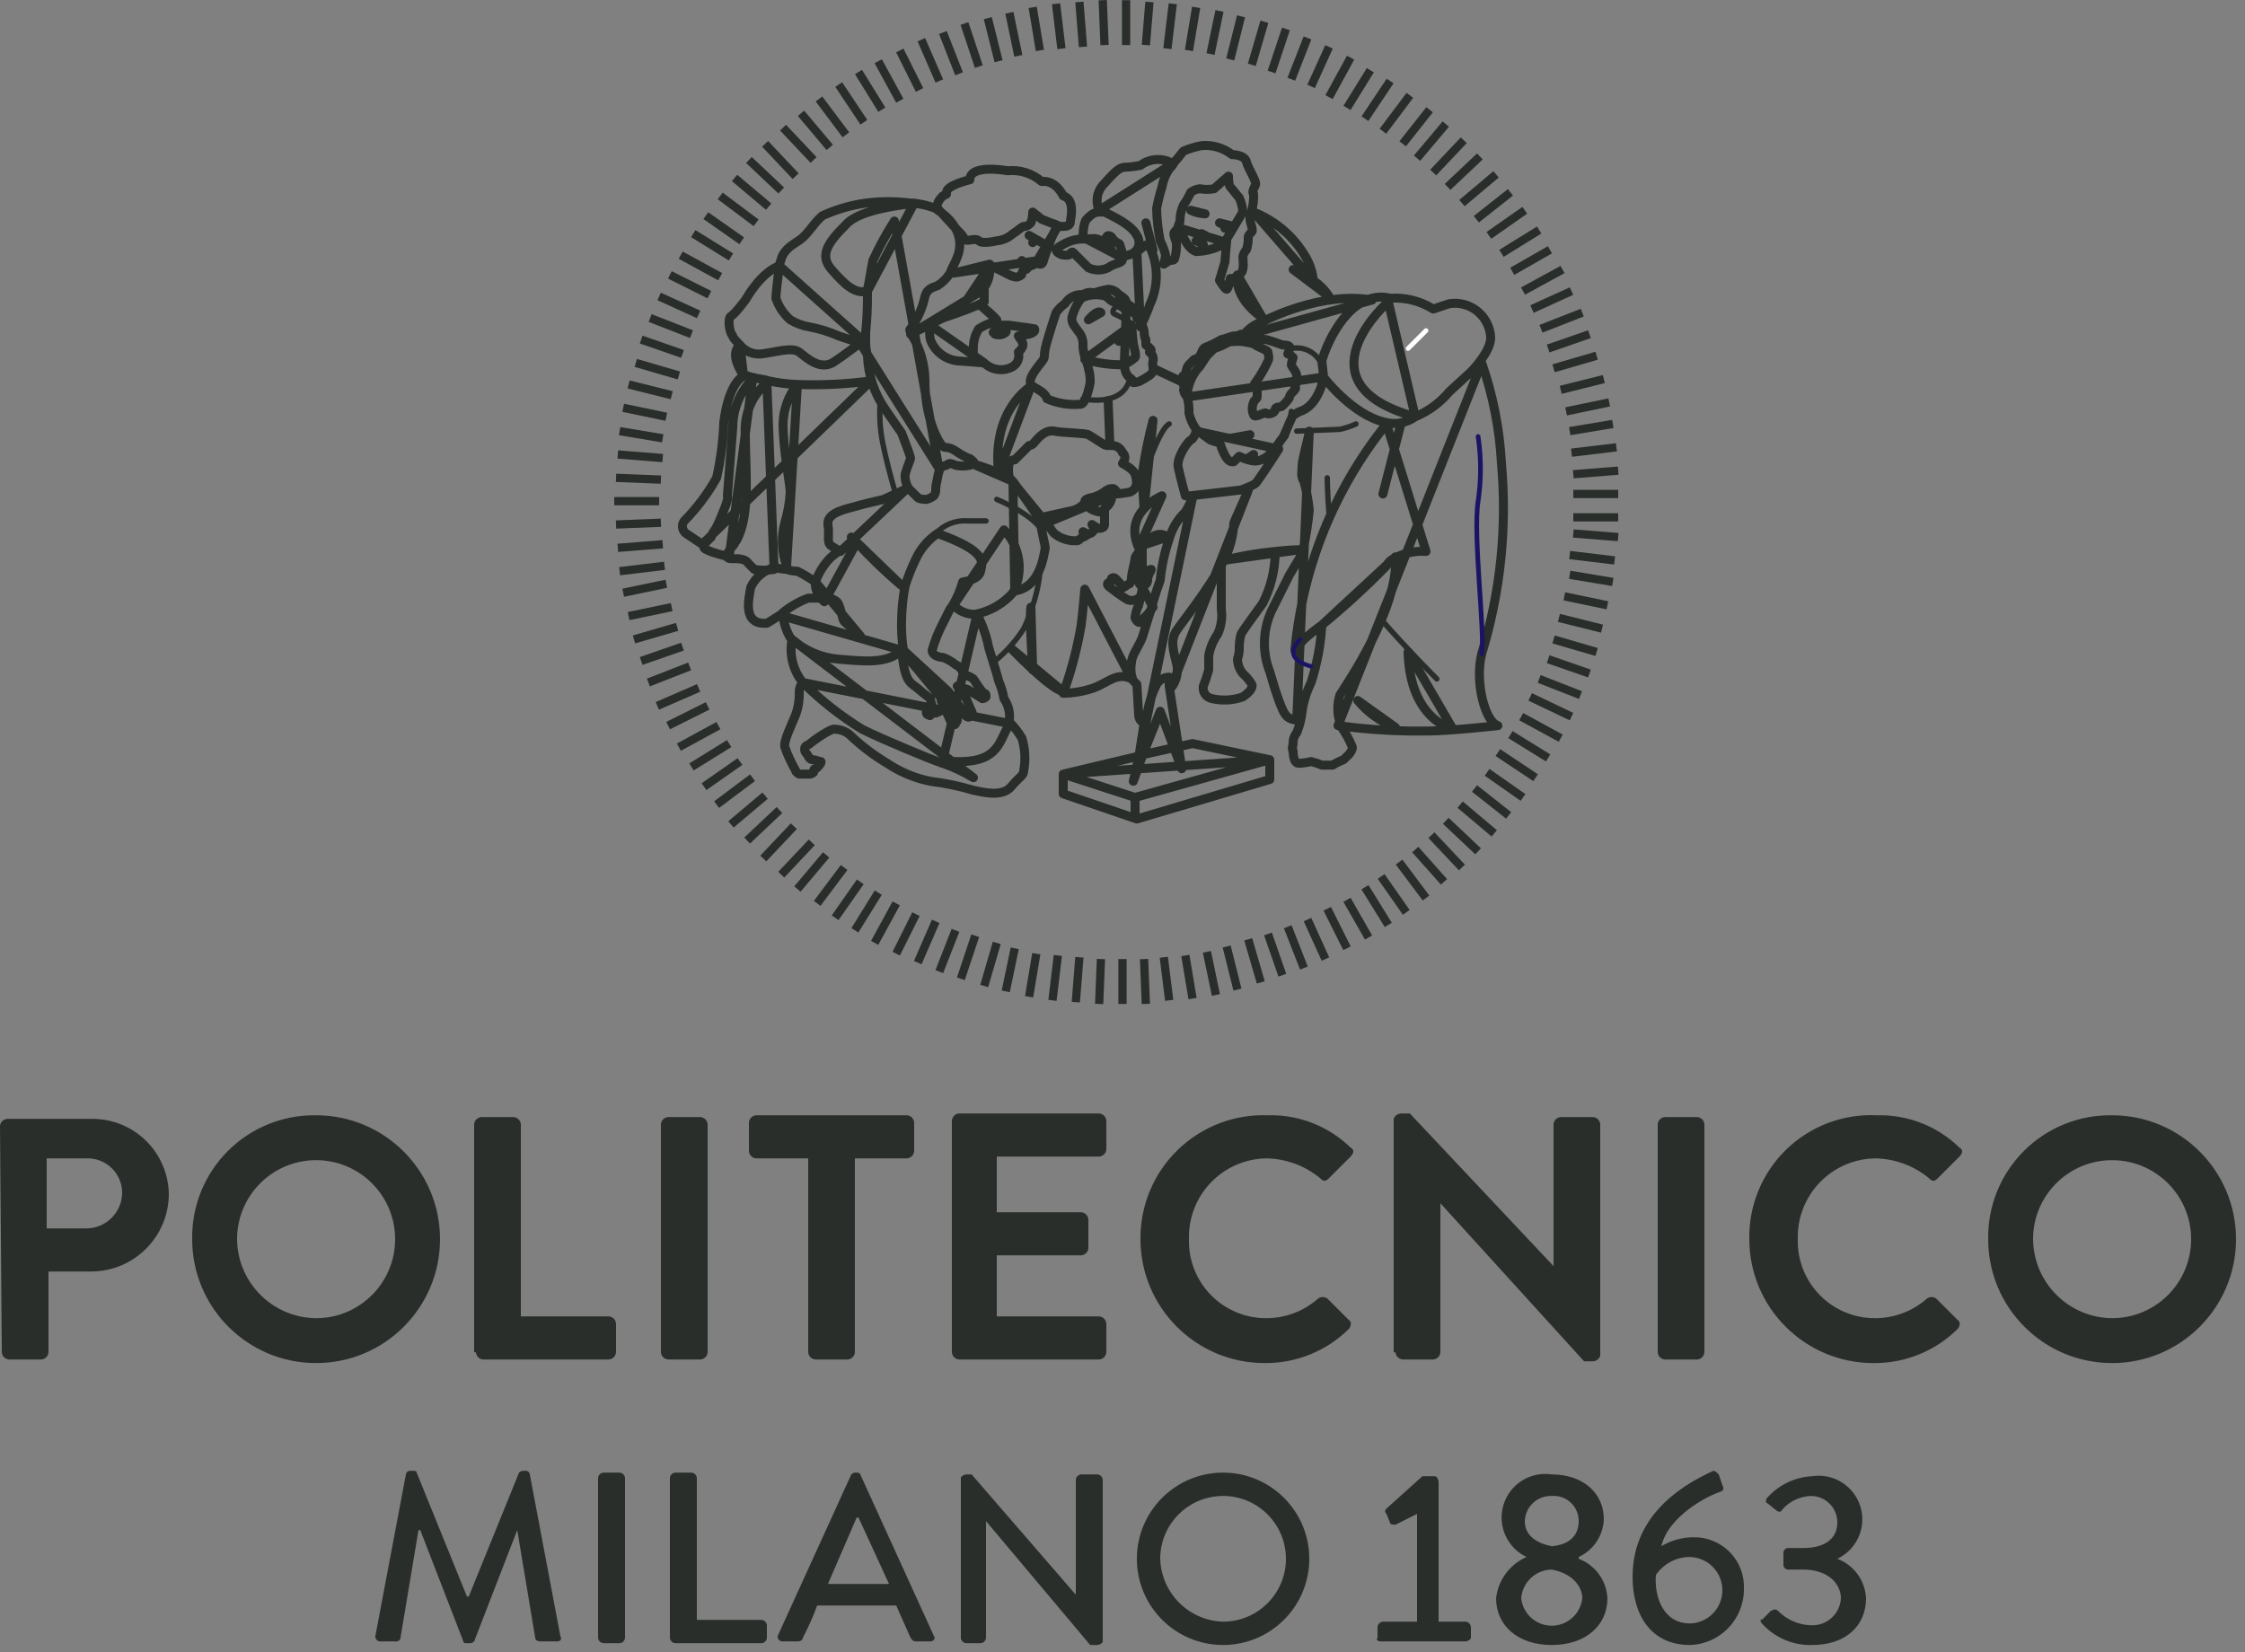 <?xml version="1.0" encoding="UTF-8"?>
<svg width="125px" height="92px" viewBox="0 0 125 92" version="1.1" xmlns="http://www.w3.org/2000/svg" xmlns:xlink="http://www.w3.org/1999/xlink">
    <rect x="0" y="0" width="125" height="92" fill="#808080" stroke="none"/>
    <!-- Generator: Sketch 56.2 (81672) - https://sketch.com -->
    <title>polimi-logo</title>
    <desc>Created with Sketch.</desc>
    <g id="Page-1" stroke="none" stroke-width="1" fill="none" fill-rule="evenodd">
        <g id="polimi-logo" transform="translate(-1, -1)">
            <path d="M91.1,30.91 L88.6,30.71 M90.9,32.21 L88.4,31.91 M90.8,33.41 L88.4,33.01 M90.5,34.71 L88.1,34.21 M90.2,36.01 L87.8,35.41 M89.9,37.31 L87.5,36.61 M89.5,38.51 L87.2,37.71 M89,39.71 L86.7,38.81 M88.5,40.91 L86.2,39.81 M87.9,42.11 L85.7,40.91 M87.2,43.21 L85.1,41.91 M86.5,44.31 L84.4,42.91 M85.8,45.41 L83.8,44.01 M85,46.41 L83.1,44.91 M84.2,47.41 L82.3,45.81 M83.3,48.41 L81.5,46.71 M82.4,49.31 L80.7,47.51 M81.4,50.11 L79.8,48.31 M80.4,51.01 L78.9,49.01 M79.3,51.81 L77.9,49.81 M78.3,52.51 L77,50.41 M77.2,53.21 L76,51.11 M76,53.81 L74.9,51.61 M74.8,54.41 L73.8,52.21 M73.6,54.91 L72.7,52.61 M72.4,55.31 L71.6,53.01 M71.2,55.71 L70.5,53.31 M69.9,56.11 L69.3,53.71 M68.7,56.41 L68.2,54.01 M67.4,56.61 L67,54.21 M66.1,56.71 L65.8,54.31 M64.8,56.91 L64.7,54.41 M63.5,56.91 L63.5,54.41 M62.2,56.91 L62.3,54.41 M60.9,56.81 L61.1,54.31 M59.6,56.71 L59.9,54.21 M58.3,56.51 L58.7,54.11 M57,56.21 L57.5,53.81 M55.8,55.91 L56.5,53.51 M54.5,55.51 L55.3,53.11 M53.3,55.11 L54.2,52.81 M52.1,54.61 L53.1,52.31 M50.9,54.11 L52,51.91 M49.7,53.51 L50.9,51.31 M48.6,52.81 L49.9,50.71 M47.5,52.11 L48.9,50.11 M46.5,51.31 L48,49.31 M45.4,50.51 L47,48.61 M44.5,49.71 L46.2,47.91 M43.5,48.81 L45.2,47.01 M42.6,47.81 L44.4,46.11 M41.7,46.91 L43.6,45.31 M40.9,45.81 L42.9,44.31 M40.2,44.81 L42.2,43.41 M39.5,43.71 L41.6,42.41 M38.8,42.61 L41,41.41 M38.2,41.41 L40.4,40.31 M37.6,40.31 L39.9,39.31 M37.1,39.01 L39.4,38.11 M36.7,37.81 L39,37.01 M36.3,36.61 L38.7,35.91 M36,35.31 L38.4,34.81 M35.7,34.01 L38.1,33.51 M35.5,32.81 L38,32.51 M35.4,31.51 L37.9,31.31 M35.3,30.21 L37.8,30.11 M35.2,28.91 L37.7,28.91 M35.3,27.61 L37.8,27.71 M35.4,26.31 L37.9,26.51 M35.5,25.01 L37.9,25.41 M35.7,23.71 L38.1,24.21 M36,22.41 L38.4,23.01 M36.4,21.21 L38.8,21.91 M36.7,19.91 L39,20.71 M37.2,18.71 L39.5,19.61 M37.7,17.51 L39.9,18.51 M38.3,16.31 L40.5,17.41 M38.9,15.21 L41.1,16.41 M39.6,14.01 L41.7,15.31 M40.3,13.01 L42.3,14.41 M41.1,11.91 L43.1,13.41 M41.9,10.91 L43.8,12.51 M42.7,9.91 L44.5,11.61 M43.6,9.01 L45.3,10.81 M44.6,8.11 L46.3,9.91 M45.6,7.31 L47.2,9.21 M46.6,6.51 L48.1,8.51 M47.7,5.71 L49.1,7.81 M48.8,5.01 L50.1,7.11 M49.9,4.41 L51.1,6.61 M51.1,3.81 L52.2,6.01 M52.3,3.21 L53.3,5.51 M53.5,2.81 L54.4,5.11 M54.7,2.31 L55.5,4.71 M56,2.01 L56.6,4.41 M57.2,1.71 L57.7,4.11 M58.5,1.41 L58.9,3.81 M59.8,1.21 L60.1,3.71 M61.1,1.11 L61.3,3.61 M62.4,1.01 L62.5,3.51 M63.7,1.01 L63.7,3.51 M65,1.11 L64.8,3.51 M66.3,1.21 L66,3.71 M67.6,1.41 L67.2,3.81 M68.9,1.61 L68.4,4.01 M70.1,1.91 L69.5,4.31 M71.4,2.21 L70.7,4.61 M72.6,2.61 L71.8,5.01 M73.8,3.11 L72.9,5.41 M75,3.61 L74,5.81 M76.2,4.21 L75,6.41 M77.3,4.91 L76,7.01 M78.4,5.51 L77,7.61 M79.5,6.31 L78,8.31 M80.6,7.11 L79.1,9.01 M81.5,7.91 L79.9,9.81 M82.5,8.81 L80.8,10.61 M83.4,9.71 L81.6,11.41 M84.3,10.71 L82.4,12.31 M85.1,11.71 L83.2,13.21 M85.9,12.71 L83.9,14.11 M86.7,13.81 L84.6,15.11 M87.3,14.91 L85.2,16.11 M88,16.01 L85.8,17.21 M88.5,17.21 L86.3,18.21 M89.1,18.41 L86.8,19.31 M89.5,19.61 L87.2,20.41 M89.9,20.81 L87.5,21.51 M90.3,22.11 L87.9,22.71 M90.6,23.41 L88.2,23.91 M90.8,24.61 L88.4,25.01 M91,25.91 L88.5,26.21 M91.1,27.21 L88.6,27.41 M91.1,28.51 L88.6,28.51 M91.1,29.81 L88.6,29.81" id="Shape" stroke="#292E2B" stroke-width="0.46"></path>
            <g id="Group" transform="translate(0.8, 0.81)"></g>
            <g id="Group" transform="translate(0.8, 0.81)"></g>
            <path d="M43.7,22.31 C42.857,23.027 42.41,24.107 42.5,25.21 C42.5,27.11 42.8,29.71 42,31.11 C41.9,31.21 41.9,31.31 41.8,31.41 C41.7,31.51 41.2,32.11 41.7,32.11 C42.2,32.11 42.5,32.11 42.7,32.41 L43,32.71 C43.364,32.77 43.736,32.77 44.1,32.71 L43.7,22.31 Z M45.4,22.41 C44.895,23.033 44.613,23.808 44.6,24.61 C44.6,26.01 45,28.01 45,28.41 C44.965,28.986 44.865,29.557 44.7,30.11 C44.487,30.901 44.522,31.739 44.8,32.51 L45.4,22.41 Z M42.2,20.21 L42.2,20.21 C42.1,20.31 41.6,20.71 42.4,21.91 L42.2,20.21 Z M49.1,20.01 C49.023,20.017 48.952,20.053 48.9,20.11 C48.6,20.31 48.1,20.71 47.5,21.11 C46.7,21.71 45.9,20.91 45.5,20.61 C45.1,20.31 44.2,20.61 43.4,20.71 C42.941,20.76 42.488,20.571 42.2,20.21 C42,20.01 41.8,19.81 41.8,19.71 C41.6,19.51 41.5,18.71 41.7,18.61 C41.9,18.51 42.5,17.71 42.5,17.71 C43.5,16.01 44.4,15.81 44.4,15.81 L49.1,20.01 Z M53.3,27.21 C53.255,27.34 53.221,27.474 53.2,27.61 C53.2,27.71 53.1,28.01 53.1,28.21 C53.115,28.351 53.08,28.493 53,28.61 C52.878,28.697 52.743,28.764 52.6,28.81 C52.5,28.81 52.2,28.81 52.1,28.71 L51.7,28.31 L51.6,28.21 C51.448,27.972 51.377,27.691 51.4,27.41 C51.5,27.01 51.7,26.61 51.7,26.51 C51.7,26.41 51.2,25.11 51.2,25.11 C51.2,25.11 50.5,24.11 50.3,23.81 C49.684,22.927 49.337,21.886 49.3,20.81 C49.223,20.516 49.19,20.213 49.2,19.91 L49.2,19.51 C49.271,18.812 49.304,18.111 49.3,17.41 L49.3,17.11 C49.4,16.71 49.5,16.01 49.6,15.51 C49.949,14.75 50.35,14.015 50.8,13.31 L53.3,27.21 Z M48.9,20.11 L47.7,19.71 C47.187,19.484 46.65,19.316 46.1,19.21 C45.711,19.15 45.337,19.014 45,18.81 C44.633,18.487 44.357,18.073 44.2,17.61 C44.2,17.41 44.3,16.51 44.4,15.81 C44.4,15.61 44.5,15.51 44.5,15.41 C44.7,14.81 45.2,14.61 45.6,14.31 C46,14.01 46.4,13.31 46.8,13.01 C47.562,12.662 48.371,12.427 49.2,12.31 C50.03,12.202 50.87,12.202 51.7,12.31 L51.8,12.31 C52.246,12.345 52.684,12.446 53.1,12.61 C53.2,12.71 53.4,12.81 53.5,12.91 C53.784,13.128 54.022,13.4 54.2,13.71 C54.481,14.199 54.518,14.79 54.3,15.31 C54.2,15.61 54,15.91 53.9,16.21 C53.722,16.493 53.483,16.732 53.2,16.91 C52.9,17.01 52.6,17.11 52.5,17.51 C52.362,18.159 52.089,18.772 51.7,19.31 C51.7,19.31 51.6,19.31 51.7,19.51 C51.8,19.71 51.7,19.61 51.8,19.71 C52.238,20.436 52.479,21.263 52.5,22.11 C52.488,22.887 52.589,23.662 52.8,24.41 C53,25.11 53.4,25.91 53.6,25.91 C53.816,25.915 54.025,25.984 54.2,26.11 C54.42,26.265 54.655,26.399 54.9,26.51 C55,26.51 55.1,26.61 55.2,26.71 C55.3,26.81 55.2,26.81 55,26.91 C54.736,26.968 54.464,26.968 54.2,26.91 C54.106,26.861 54.005,26.827 53.9,26.81 C53.824,26.821 53.754,26.856 53.7,26.91 C53.55,26.935 53.41,27.005 53.3,27.11 L53.3,27.11 L48.9,20.11 Z M49.3,17.21 C48.6,17.41 48,16.81 47.3,16.01 C46.6,15.21 47.1,14.51 48.1,13.51 C48.9,12.61 51.4,12.41 51.9,12.31 L49.3,17.21 Z M51.7,19.61 L52.7,19.11 L53.5,18.71 C53.5,18.71 54.7,18.31 55.4,18.01 L55.8,17.81 L55.8,17.11 L51.7,19.61 Z M56.1,15.81 C56.15,16.233 56.044,16.66 55.8,17.01 C55.7,17.11 55.7,17.21 55.6,17.21 L54.9,17.61 L56.1,15.81 Z M58.7,15.61 C58.7,15.61 59,15.91 59.1,15.51 C59.267,14.965 59.467,14.43 59.7,13.91 C59.752,13.801 59.819,13.7 59.9,13.61 L58.7,15.61 Z M54.1,16.21 L56.1,15.71 L56.2,15.81 L57,16.21 C57,16.21 57.5,16.51 57.7,16.41 C57.9,16.31 57.9,16.31 57.9,16.21 C57.909,16.104 57.994,16.019 58.1,16.01 C58.2,16.01 58.3,15.81 58.3,15.81 C58.408,15.811 58.514,15.776 58.6,15.71 L58.8,15.51 L54.1,16.21 Z M53.2,12.61 C53.1,12.31 53.4,12.01 53.5,11.91 L53.7,11.81 L53.7,11.71 C53.7,11.31 55,11.01 55,11.01 C55,10.11 57.1,10.51 57.1,10.51 C57.789,10.438 58.477,10.655 59,11.11 C59.8,11.01 60.2,11.91 60.2,11.91 C60.9,12.11 60.6,13.21 60.6,13.31 C60.6,13.41 60.6,13.61 60.2,13.61 C60.059,13.625 59.917,13.59 59.8,13.51 C59.5,13.41 59.5,13.41 59,13.21 L58.5,12.81 C58.502,13.014 58.468,13.217 58.4,13.41 C58.2,13.61 58.1,13.61 58,13.61 C57.9,13.61 57.6,13.91 57.4,14.01 C57.153,14.24 56.836,14.381 56.5,14.41 C56.5,14.41 55.7,14.61 55.5,14.41 C55.3,14.21 54.8,14.51 54.7,14.31 C54.6,14.11 54.5,14.01 54.3,13.81 L53.2,12.61 Z M57.9,15.51 L58.2,15.81 L57.9,15.51 Z M52.8,19.11 C52.746,19.374 52.746,19.646 52.8,19.91 C53.062,20.625 53.739,21.102 54.5,21.11 L55.8,21.21 L52.8,19.11 Z M55.6,18.01 C55.927,18.244 56.229,18.513 56.5,18.81 L55.6,18.01 Z M51.5,28.21 L50.2,28.81 C50.2,28.81 48.9,29.11 48.6,29.21 C48.3,29.31 47,29.51 47.1,30.21 C47.2,30.91 47,31.21 47.3,31.41 C47.461,31.519 47.628,31.619 47.8,31.71 L51.5,28.21 Z M48.7,31.21 C48.355,31.353 48.021,31.52 47.7,31.71 C47.476,31.846 47.274,32.015 47.1,32.21 C46.794,32.563 46.557,32.97 46.4,33.41 L46.4,33.61 C46.441,33.964 46.621,34.288 46.9,34.51 L48.7,31.21 Z M46.4,33.41 C46.08,33.188 45.746,32.988 45.4,32.81 C45.196,32.812 44.993,32.778 44.8,32.71 C44.565,32.691 44.331,32.658 44.1,32.61 C43.524,32.765 43.048,33.168 42.8,33.71 C42.7,34.31 42.3,35.81 43.7,35.71 C43.7,35.71 44.2,35.41 44.5,35.21 L44.6,35.11 C45.02,34.769 45.493,34.499 46,34.31 L47,34.31 C47.218,34.297 47.433,34.369 47.6,34.51 C47.8,34.71 47.9,35.51 48,35.61 C48.1,35.71 48.9,36.41 48.9,36.41 L46.4,33.41 Z M53.8,39.51 L53.8,39.51 L54.4,40.31 L54.7,40.81 C54.7,40.81 54.9,41.01 55,40.91 C55.1,40.81 55.2,40.81 55.1,40.61 C55,40.41 54.8,39.91 54.8,39.91 C54.654,39.663 54.486,39.429 54.3,39.21 L54.9,39.41 L55.7,39.91 C55.777,39.903 55.848,39.867 55.9,39.81 C55.9,39.71 55.9,39.61 55.8,39.61 C55.7,39.61 55.2,38.81 55.2,38.81 C55.078,38.723 54.943,38.656 54.8,38.61 L54.6,38.41 C54.521,38.231 54.379,38.089 54.2,38.01 C53.99,37.84 53.753,37.705 53.5,37.61 C53.3,37.61 52.9,37.51 52.9,37.21 C53.047,36.69 53.248,36.188 53.5,35.71 L53.9,34.91 C53.981,34.82 54.048,34.719 54.1,34.61 C54.317,34.233 54.485,33.83 54.6,33.41 C54.6,33.41 55.5,33.31 55.6,32.81 C55.7,32.31 56,31.71 53.2,30.71 C52.682,31.061 52.268,31.544 52,32.11 C51.766,32.596 51.565,33.097 51.4,33.61 C51.279,34.236 51.212,34.872 51.2,35.51 C51.18,36.079 51.214,36.648 51.3,37.21 L53.8,39.51 Z M53.4,40.01 L53.4,40.01 L54,41.31 C54,41.31 54.2,41.41 54.2,41.31 C54.2,41.21 54.3,41.21 54.3,41.11 C54.277,40.942 54.243,40.775 54.2,40.61 L54,40.11 L53.9,39.81 L53.8,39.51 L53.4,40.01 Z M51.2,37.21 C51.3,38.11 51.4,38.81 51.8,39.11 C51.8,39.11 52.2,39.41 52.3,39.51 C52.4,39.61 52.7,39.81 52.8,39.91 C52.821,40.046 52.855,40.18 52.9,40.31 C52.809,40.389 52.708,40.456 52.6,40.51 C52.6,40.51 52.5,40.81 52.7,40.81 C52.7,40.81 52.8,40.91 52.8,40.81 C52.88,40.733 52.99,40.697 53.1,40.71 C53.287,40.648 53.458,40.546 53.6,40.41 L53.6,40.11 L51.2,37.21 Z M48.4,30.91 L48.7,31.21 C49.483,32.061 50.317,32.863 51.2,33.61 L48.4,30.91 Z M44.6,35.31 C44.651,35.733 44.787,36.141 45,36.51 L45.1,36.61 C45.827,37.245 46.738,37.631 47.7,37.71 C49,37.81 50.4,38.01 51.2,37.21 L51.2,37.21 L44.6,35.31 Z M45.1,36.61 C44.936,37.459 45.156,38.338 45.7,39.01 L45.8,39.11 C46.772,40.058 47.845,40.897 49,41.61 C50.2,42.21 52.9,43.31 53.2,43.41 C53.3,43.41 53.4,43.51 53.5,43.51 C54.093,43.717 54.662,43.986 55.2,44.31 L45.1,36.61 Z M45.7,39.01 C45.575,39.147 45.504,39.325 45.5,39.51 C45.518,39.952 45.45,40.394 45.3,40.81 C45.1,41.31 44.6,42.31 44.7,42.61 C44.861,43.06 45.062,43.495 45.3,43.91 C45.3,44.01 45.5,44.11 45.5,44.11 L46.1,44.11 C46.176,44.099 46.246,44.064 46.3,44.01 C46.3,43.91 46.3,43.81 46.4,43.81 C46.5,43.81 46.8,43.41 46.7,43.41 C46.6,43.41 46.4,43.31 46.3,43.31 C46.2,43.31 46.1,43.31 46,43.11 C45.9,42.91 45.8,42.91 45.8,42.71 C45.8,42.51 46,42.51 46.1,42.41 C46.2,42.31 47.3,41.51 47.5,41.61 C47.792,41.619 48.074,41.725 48.3,41.91 C48.937,42.522 49.641,43.058 50.4,43.51 C51.127,43.998 51.942,44.337 52.8,44.51 C53.613,44.608 54.416,44.776 55.2,45.01 C55.7,45.11 56.8,45.41 57.3,44.81 C57.8,44.21 58,44.21 58,43.91 C58.112,43.311 58.078,42.693 57.9,42.11 C57.73,41.822 57.529,41.554 57.3,41.31 L45.7,39.01 Z M55.1,26.81 C55.822,27.013 56.525,27.281 57.2,27.61 L57.2,27.61 L57.4,27.81 L55.1,26.81 Z M55.4,35.21 C55.667,35.716 55.868,36.253 56,36.81 C56,37.01 56.4,38.11 56.6,38.91 C56.74,39.23 56.841,39.566 56.9,39.91 C57.144,40.26 57.25,40.687 57.2,41.11 L57.2,41.21 C57.2,41.31 57.1,41.41 57.1,41.51 C56.6,42.41 56.5,43.51 54.1,43.41 L53.5,43.31 L55.4,35.21 Z M57.5,33.91 C58.9,33.71 59.1,32.01 59.2,31.51 C59.177,31.342 59.143,31.175 59.1,31.01 L58.9,30.01 C58.8,29.71 57.4,27.81 57.4,27.81 L57.5,33.91 Z M57.2,27.61 C57.2,27.61 57,26.71 57.4,26.61 L57.5,26.61 L57.8,26.31 L58.3,25.81 C58.5,25.81 58.6,25.61 58.7,25.51 C58.8,25.41 59.2,24.91 59.7,25.01 C60.2,25.11 61.4,25.11 61.6,25.21 C61.8,25.31 62.5,25.81 62.6,25.81 L62.9,25.81 C63.165,25.801 63.406,25.962 63.5,26.21 C63.5,26.21 63.8,26.41 63.5,26.81 C63.5,26.81 64.1,27.11 64.2,27.41 C64.3,27.71 64.4,28.21 63.9,28.41 C63.9,28.41 63.3,28.51 63.2,28.51 C63.192,28.381 63.116,28.267 63,28.21 C62.859,28.195 62.717,28.23 62.6,28.31 C62.367,28.502 62.093,28.639 61.8,28.71 C61.7,28.71 61.4,28.81 61.4,28.91 C61.4,29.01 61.3,29.21 60.8,29.41 L59,29.81 L57.2,27.61 Z M59.3,30.11 C59.408,30.326 59.542,30.528 59.7,30.71 C60.066,31.004 60.531,31.148 61,31.11 C61.2,31.01 61.2,30.91 61.3,30.91 C61.4,30.91 61.6,30.71 61.7,30.71 C61.8,30.71 62,30.41 62,30.41 C62,30.41 62.5,30.51 62.5,30.21 L62.5,29.31 C62.751,29.167 62.905,28.899 62.9,28.61 L59.3,30.11 Z M61.5,30.71 L61.3,30.61 L61.5,30.71 Z M62.1,30.41 C62.1,30.41 61.8,30.31 61.8,30.21 L62.1,30.41 Z M54.1,34.71 C54.41,35.041 54.847,35.223 55.3,35.21 L55.3,35.21 C56.113,35.053 56.852,34.631 57.4,34.01 C58.012,32.859 57.809,31.444 56.9,30.51 L54.1,34.71 Z M63.6,21.21 C63.6,21.91 63.9,22.01 64,22.11 C64.057,22.162 64.093,22.233 64.1,22.31 C64.239,22.305 64.375,22.271 64.5,22.21 C64.7,22.11 65,21.91 65,21.91 C65.4,21.61 65.1,21.41 65.2,21.11 C65.245,20.918 65.165,20.718 65,20.61 C65.055,20.61 65.1,20.565 65.1,20.51 C65.1,20.41 64.8,20.21 64.8,20.21 L64.8,19.91 C64.7,19.81 64.7,19.41 64.7,19.41 L64.6,19.11 C64.554,18.944 64.446,18.801 64.3,18.71 C64.29,18.582 64.214,18.469 64.1,18.41 C64.2,18.01 63.7,18.01 63.7,17.81 C63.7,17.61 63.3,17.41 63.3,17.41 C63.155,17.225 62.935,17.114 62.7,17.11 C62.6,17.11 61.9,17.31 61.9,17.31 C61.695,17.254 61.476,17.291 61.3,17.41 C60.898,17.371 60.51,17.565 60.3,17.91 C60.105,18.046 59.936,18.215 59.8,18.41 C59.8,18.41 59.3,19.91 59.2,20.41 C59.1,20.91 59.2,20.81 59.1,21.01 C59,21.21 58,22.21 58.5,22.51 C59,22.81 59.2,22.91 59.3,23.21 C59.897,23.471 60.551,23.574 61.2,23.51 C61.5,23.41 61.7,22.31 61.7,22.31 C61.71,22.04 61.677,21.769 61.6,21.51 C61.6,21.41 61.5,21.21 61.5,21.11 C61.355,20.797 61.286,20.454 61.3,20.11 C61.288,19.848 61.182,19.599 61,19.41 C60.9,19.21 60.6,19.01 60.7,18.61 C60.803,18.248 60.972,17.909 61.2,17.61 C61.634,17.39 62.139,17.354 62.6,17.51 C62.6,17.51 62.9,17.81 63,17.81 C63.1,17.81 63.3,18.01 63.5,18.11 C63.642,18.19 63.721,18.348 63.7,18.51 L63.6,21.21 Z M64,19.11 C64,19.21 64.1,20.01 64.1,20.11 C64.1,20.21 64.3,20.81 64.2,20.91 C64.1,21.01 63.8,21.21 63.6,21.31 C62.855,21.33 62.112,21.229 61.4,21.01 L64,19.11 Z M58.4,22.51 C58.4,22.51 56.2,23.81 56.6,27.31 L58.4,22.51 Z M62.7,23.31 L62.8,25.81 L62.7,23.31 Z M58.5,38.31 C58.5,38.31 58.3,35.31 58.4,34.81 L58.5,38.31 Z M61.3,14.21 C61.3,14.21 61.3,13.41 61.5,13.21 C61.7,13.01 61.9,12.81 62.2,12.81 L62.5,12.81 C62.9,13.01 64,13.51 64.3,14.11 C64.462,14.352 64.462,14.668 64.3,14.91 L64.1,15.11 C63.873,15.197 63.639,15.264 63.4,15.31 L61.3,14.21 Z M62.2,12.71 C61.971,12.197 62.091,11.595 62.5,11.21 C63.2,10.41 63.4,10.31 63.7,10.31 C63.969,10.297 64.236,10.263 64.5,10.21 C65.023,9.812 65.736,9.773 66.3,10.11 L62.2,12.71 Z M64.5,19.21 C64.5,19.21 65,18.11 65,18.01 C65.512,16.969 65.512,15.751 65,14.71 C64.9,14.41 64.4,15.01 64.3,15.01 L64.3,15.01 L64.5,19.21 Z M69.5,16.51 C69.5,16.51 69.4,17.11 69.3,17.11 C69.2,17.11 68.9,16.61 68.9,16.61 L69.2,15.61 L69.3,14.41 L69.3,14.31 L70.2,12.81 C70.181,12.534 70.113,12.263 70,12.01 C69.9,11.91 69.6,11.51 69.5,11.41 C69.4,11.31 69.4,10.81 69.4,10.81 C69.4,10.81 68.7,11.41 68.6,11.51 C68.336,11.561 68.064,11.561 67.8,11.51 C67.619,11.533 67.447,11.601 67.3,11.71 C67.189,11.955 67.055,12.19 66.9,12.41 C66.764,12.69 66.696,12.999 66.7,13.31 C66.7,13.41 66.6,13.51 66.6,13.61 C66.6,13.71 66.5,13.81 66.4,13.91 C66.3,14.01 66.4,14.21 66.5,14.51 C66.522,14.814 66.488,15.119 66.4,15.41 C66.4,15.51 66.1,15.51 66.1,15.51 C66.1,15.51 65.8,15.71 65.8,15.71 C65.843,15.545 65.877,15.378 65.9,15.21 C65.828,14.934 65.727,14.666 65.6,14.41 C65.479,13.817 65.412,13.215 65.4,12.61 C65.476,12.204 65.576,11.804 65.7,11.41 C65.762,11.052 65.898,10.712 66.1,10.41 C66.224,10.296 66.325,10.16 66.4,10.01 L66.4,10.01 C66.6,9.81 66.8,9.51 66.9,9.41 C67.223,9.278 67.558,9.177 67.9,9.11 C68.51,9.055 69.117,9.233 69.6,9.61 C69.6,9.61 70.3,9.61 70.4,10.01 C70.5,10.41 71,11.11 70.9,11.31 C70.8,11.51 70.7,11.71 70.8,11.81 C70.811,12.113 70.777,12.417 70.7,12.71 L70.7,12.81 C70.62,12.927 70.585,13.069 70.6,13.21 C70.6,13.41 70.8,13.81 70.7,13.91 C70.6,14.01 70.5,14.11 70.5,14.21 C70.509,14.447 70.475,14.684 70.4,14.91 C70.295,15.02 70.225,15.16 70.2,15.31 C70.2,15.41 70.3,16.01 70.1,16.21 L69.9,16.41 L69.9,16.41 C69.8,16.41 69.8,16.41 69.7,16.51 L69.5,16.51 Z M66.7,13.71 C66.7,13.71 67,14.81 67.6,15.01 C68.2,14.988 68.784,14.816 69.3,14.51 L66.7,13.71 Z M70.8,12.81 C72.02,13.294 73.041,14.175 73.7,15.31 C73.9,15.649 74.036,16.022 74.1,16.41 L74.1,16.61 L70.8,12.81 Z M75,17.51 C74.77,17.147 74.463,16.84 74.1,16.61 C73.768,16.352 73.397,16.149 73,16.01 L75,17.51 Z M69.9,16.31 C69.9,16.31 69.6,17.51 71.3,18.71 L69.9,16.31 Z M66.9,22.31 L65.2,21.51 L66.9,22.31 Z M66.2,39.31 C66.519,38.919 66.631,38.398 66.5,37.91 C66.2,36.81 66.3,36.61 66.4,36.31 C66.5,36.01 67.8,34.51 68.8,32.81 C68.877,32.631 68.978,32.463 69.1,32.31 C69.46,31.63 69.665,30.879 69.7,30.11 L70.5,28.31 L70.5,28.31 L66.2,39.31 Z M64.4,43.21 L64.1,44.51 L64.6,43.11 L65.6,40.61 L66.8,43.81 L66.1,39.21 L66.1,38.71 C65.813,38.713 65.549,38.865 65.4,39.11 C65.159,39.582 64.99,40.088 64.9,40.61 C64.817,40.804 64.75,41.005 64.7,41.21 L64.7,41.21 C64.4,41.21 64.4,40.81 64.4,40.81 L64.3,39.11 L64.1,38.91 C63.968,38.594 63.934,38.246 64,37.91 C64,37.51 64.4,37.01 64.6,36.51 C64.7,36.21 64.9,35.51 65.1,34.91 C65.3,34.11 65.6,33.31 65.6,33.31 C65.676,32.526 65.843,31.754 66.1,31.01 C66.259,30.438 66.57,29.92 67,29.51 C67.153,29.254 67.287,28.986 67.4,28.71 L64.4,43.21 Z M64.7,41.31 L64.4,43.21 L64.7,41.31 Z M67.6,25.01 C67.6,25.01 67.5,25.41 67.3,25.51 C67.1,25.61 66.5,26.51 66.6,27.01 C66.7,27.51 67,28.61 67,28.61 L67.3,28.61 L69.9,28.31 C70.039,28.305 70.175,28.271 70.3,28.21 C70.5,28.11 70.9,28.01 71,27.81 C71.3,27.41 72.2,26.01 72.2,26.01 L67.6,25.01 Z M60.2,44.11 L64.2,45.41 L71.7,43.31 L67.4,42.41 L64.7,43.01 L64.4,43.11 L60.2,44.11 L60.2,44.11 L60.2,44.11 Z M60.2,44.11 L60.2,45.21 L64.3,46.61 L71.7,44.41 L71.7,43.31 L60.2,44.11 Z M64.2,45.51 L64.2,46.51 L64.2,45.51 Z M67.1,23.11 C66.991,23.002 66.921,22.862 66.9,22.71 C67,22.51 66.7,22.01 66.9,21.91 C67.1,21.81 67,21.51 67.2,21.31 L67.5,21.01 C68,20.91 67.8,20.41 68.2,20.31 C68.477,20.198 68.745,20.065 69,19.91 C69.1,19.91 69.6,19.71 69.7,19.71 C69.84,19.714 69.978,19.68 70.1,19.61 L70.6,19.61 C70.7,19.61 70.9,19.81 71.1,19.81 C71.222,19.88 71.36,19.914 71.5,19.91 C71.805,19.995 72.105,20.095 72.4,20.21 C72.5,20.21 72.9,20.21 72.8,20.41 C72.783,20.515 72.749,20.616 72.7,20.71 C72.8,20.71 73,20.91 73,20.91 C73,20.91 72.9,21.21 72.9,21.31 C72.9,21.41 73.2,21.71 73.2,21.91 C73.2,22.11 73.3,22.21 73.2,22.31 C73.1,22.41 73,22.41 73.1,22.51 C73.2,22.61 73.1,22.71 73,22.81 C72.9,22.91 72.8,23.01 72.8,23.11 C72.8,23.21 72.5,23.51 72.4,23.61 C72.3,23.71 72,23.61 72,23.81 C72,24.01 71.6,24.11 71.5,24.01 C71.4,23.91 70.9,24.31 70.8,24.11 C70.699,23.887 70.699,23.633 70.8,23.41 C70.8,23.31 71,23.21 71,23.11 L71,22.81 C71,22.71 70.7,22.51 70.9,22.31 C71.17,21.933 71.405,21.531 71.6,21.11 C71.7,20.91 71.6,20.71 71.6,20.61 C71.6,20.51 71,20.31 70.9,20.21 C70.8,20.11 70.2,20.01 70,20.01 C69.8,20.01 69.4,20.01 69.3,20.11 C69.078,20.234 68.843,20.335 68.6,20.41 L68.2,20.81 L67.8,21.41 C67.361,21.868 67.111,22.475 67.1,23.11 C67.182,23.402 67.216,23.707 67.2,24.01 C67.273,24.333 67.409,24.639 67.6,24.91 C67.7,25.01 68.4,25.51 68.4,25.51 L68.7,25.61 C68.861,25.62 68.99,25.749 69,25.91 C69.1,26.11 69.3,26.81 69.7,26.71 L70,26.41 C70.159,26.494 70.327,26.561 70.5,26.61 C70.6,26.61 71.3,27.01 72.1,25.81 C72.2,25.71 72.3,25.51 72.4,25.41 C72.5,25.31 72.7,24.71 73,24.11 C73.1,24.11 73.3,23.91 73.4,23.91 C74.3,23.61 74.6,22.41 74.6,22.41 L74.6,22.01 L67.1,23.11 Z M73.9,25.01 C73.9,25.21 73.5,26.61 73.5,26.91 C73.5,27.21 73.4,27.51 73.6,27.81 C73.748,28.333 73.849,28.869 73.9,29.41 C73.835,30.081 73.734,30.749 73.6,31.41 C73.613,31.52 73.577,31.63 73.5,31.71 L73.4,32.01 L72.8,33.01 L71.8,35.01 C71.307,36.083 71.27,37.31 71.7,38.41 L72,39.41 C72.5,40.91 72.6,41.01 73.2,41.11 L73.9,25.01 Z M74.6,35.81 C74.535,36.898 74.333,37.973 74,39.01 C73.751,39.514 73.582,40.054 73.5,40.61 C73.459,41.023 73.358,41.427 73.2,41.81 C73.059,41.977 72.987,42.192 73,42.41 C73,42.51 72.9,42.71 73,42.81 C73,43.21 73.1,43.51 73.3,43.51 C73.536,43.5 73.771,43.467 74,43.41 C74.205,43.46 74.406,43.527 74.6,43.61 L75.2,43.61 C75.389,43.49 75.59,43.39 75.8,43.31 C75.9,43.21 76.3,42.91 76.3,42.61 C76.143,42.221 75.942,41.852 75.7,41.51 C75.688,41.404 75.654,41.302 75.6,41.21 C75.45,40.721 75.45,40.199 75.6,39.71 C75.9,39.21 78.9,34.91 78.7,32.01 L74.6,35.81 Z M80.4,31.71 C79.774,31.664 79.148,31.803 78.6,32.11 L78.6,32.11 C78.421,32.189 78.279,32.331 78.2,32.51 C77.062,33.676 75.86,34.777 74.6,35.81 C74.252,36.058 73.918,36.325 73.6,36.61 C73.5,36.71 73.1,37.21 73.1,37.21 C73.526,32.6 75.3,28.218 78.2,24.61 L80.4,31.71 Z M70.2,19.71 C70.472,19.333 70.857,19.053 71.3,18.91 C71.5,18.81 74.6,17.21 77.4,17.71 L70.2,19.71 Z M74.6,21.11 C74.6,21.01 75.4,18.41 77.1,17.71 C77.51,17.532 77.968,17.497 78.4,17.61 C79.243,17.551 80.083,17.761 80.8,18.21 L81.7,17.91 C82.263,17.824 82.836,17.982 83.275,18.345 C83.714,18.708 83.978,19.241 84,19.81 C84,20.61 82.9,21.71 82.9,21.71 L81.7,22.81 C81.189,23.424 80.537,23.904 79.8,24.21 C79.308,24.562 78.683,24.672 78.1,24.51 C76.3,24.11 74.7,22.01 74.7,22.01 L74.6,21.11 Z M76.6,40.01 C77.157,40.685 77.881,41.202 78.7,41.51 L76.6,40.01 Z M70.5,26.51 L70.8,26.31 L70.5,26.51 Z M64.7,29.31 C64.7,29.31 64.6,27.91 64.6,27.41 C64.739,26.399 64.939,25.397 65.2,24.41 L64.7,29.31 Z M65.7,28.61 C65.7,28.61 63.5,29.51 64.4,31.51 L65.7,28.61 Z M64.6,31.51 C64.2,32.01 64.2,32.01 64.2,32.11 C64.2,32.21 64,33.01 64,33.11 C64.015,33.251 63.98,33.393 63.9,33.51 C63.8,33.51 63.5,33.81 63.5,33.71 C63.5,33.61 63.2,33.31 63.1,33.21 C63,33.11 62.8,33.21 62.9,33.31 C63,33.41 62.4,33.41 62.8,33.71 L63.2,34.01 C63.392,34.155 63.592,34.289 63.8,34.41 C64.104,34.5 64.43,34.377 64.6,34.11 L64.6,31.51 Z M66,30.91 C66,30.91 65.6,30.51 65,31.01 C64.6,31.41 64.5,31.41 64.5,31.41 L64.5,31.41 L66,30.91 Z M64.4,32.91 C64.4,33.01 64.3,33.61 64.6,33.61 C64.68,33.613 64.758,33.582 64.815,33.525 C64.872,33.468 64.903,33.39 64.9,33.31 C64.9,33.01 65.1,32.81 65.1,32.71 L64.4,32.91 Z M64.6,33.71 C64.591,33.881 64.558,34.049 64.5,34.21 C64.477,34.378 64.443,34.545 64.4,34.71 C64.288,34.928 64.22,35.166 64.2,35.41 C64.2,35.41 64.4,35.91 64.6,35.51 L64.9,35.21 L65.2,34.81 L64.6,33.71 Z M67.6,14.41 L68,14.61 L67.6,14.41 Z M67.9,14.01 C67.9,14.01 67.9,14.11 68.1,14.11 L67.9,14.01 Z M63.3,20.01 C63.547,19.945 63.783,19.844 64,19.71 L63.3,20.01 Z M61.6,18.81 C61.6,18.81 62.1,18.21 62.3,18.41 L61.6,18.81 Z M58.6,14.31 L58.5,14.51 L58.6,14.31 Z M69.2,13.51 L69.2,13.71 L69.2,13.51 Z M70,25.41 L70.1,25.51 L70,25.41 Z M69.5,25.41 L70.6,25.21 L69.5,25.41 Z M79,24.61 L78,28.51 L79,24.61 Z M79.8,24.21 C73.6,22.51 77.6,18.41 78.3,17.81 L79.8,24.21 Z M58.3,14.11 L59,14.51 L58.3,14.11 Z M67.3,12.71 C67.551,12.83 67.823,12.898 68.1,12.91 L67.3,12.71 Z M68.9,13.41 C69.151,13.53 69.423,13.598 69.7,13.61 L68.9,13.41 Z M62.2,29.51 C62.2,29.51 61.7,29.41 61.6,29.21 L62.2,29.51 Z M56.9,19.11 L57.2,19.11 L57.9,19.21 C58,19.21 58.6,19.31 58.6,19.31 C58.7,19.51 58.3,19.61 58.3,19.61 L57.7,19.71 L57.9,20.01 C58.1,20.31 57.7,20.61 57.7,20.61 C57.79,20.914 57.667,21.24 57.4,21.41 C56.882,21.708 56.229,21.626 55.8,21.21 C55.72,21.133 55.61,21.097 55.5,21.11 C55.1,20.91 55.2,20.51 55.2,20.21 C55.222,19.889 55.326,19.58 55.5,19.31 C55.689,19.19 55.89,19.089 56.1,19.01 L56.5,19.11 L56.9,19.11 C56.9,19.11 57.1,19.41 57,19.51 C56.832,19.648 56.604,19.686 56.4,19.61 L56.3,19.51 L56.9,19.11 Z M64.8,13.41 L65.2,14.91 L64.8,13.41 Z M81.9,41.61 C81.9,41.61 79.5,41.11 79.4,37.31 L81.9,41.61 Z M57.3,37.11 C57.3,37.11 59.5,39.41 60.2,39.51 L57.3,37.11 Z M61.4,33.81 C61.3,35.01 61.2,35.81 61.2,35.81 C60.981,37.104 60.647,38.376 60.2,39.61 C60.779,39.599 61.352,39.498 61.9,39.31 C62.7,39.01 63.2,38.41 64,38.81 L61.4,33.81 Z M69.1,32.21 C70.053,31.971 71.022,31.804 72,31.71 L72,31.71 C72.9,31.61 73.4,31.61 73.4,31.61 L69.1,32.21 Z M69,32.21 L69,34.91 C69.07,35.386 69.001,35.872 68.8,36.31 C68.55,36.67 68.379,37.079 68.3,37.51 L68.3,38.31 C68.215,38.615 68.115,38.915 68,39.21 C67.971,39.369 68.008,39.534 68.102,39.666 C68.196,39.797 68.34,39.886 68.5,39.91 C69.065,40.038 69.654,40.004 70.2,39.81 C70.5,39.61 70.8,39.31 70.7,39.11 C70.564,38.886 70.395,38.684 70.2,38.51 C70.015,38.284 69.909,38.002 69.9,37.71 C69.955,37.548 69.988,37.38 70,37.21 C69.989,36.907 70.023,36.603 70.1,36.31 C70.2,36.11 71.3,34.61 71.3,34.61 C71.746,33.743 71.985,32.785 72,31.81 L69,32.21 Z M62.9,15.01 C62.846,14.902 62.779,14.801 62.7,14.71 C62.643,14.658 62.607,14.587 62.6,14.51 C62.6,14.41 62.5,14.41 62.6,14.21 C62.7,14.01 62.9,14.21 62.9,14.21 C62.969,14.337 63.073,14.441 63.2,14.51 C63.4,14.61 63.3,14.51 63.5,15.11 L63.5,15.41 C63.5,15.71 63.1,15.61 62.7,15.91 C62.353,16.079 61.947,16.079 61.6,15.91 L60.8,15.11 C60.7,15.01 60.7,15.01 60.6,15.11 C60.5,15.21 60.6,15.21 60.3,15.21 C60,15.21 59.8,15.01 59.8,14.91 C59.8,14.81 60.2,14.61 60.2,14.61 C60.505,14.433 60.848,14.331 61.2,14.31 L61.4,14.31 C61.8,14.31 62,14.21 62.3,14.41 L62.8,14.71 L62.9,15.01 Z M41.6,32.01 C41.6,32.01 40.3,31.71 40.2,31.51 L40.2,31.31 L40.6,30.91 C40.6,30.81 40.6,30.81 40.8,30.51 C41,30.21 41.3,29.41 41.3,29.41 C41.6,28.71 41.5,28.61 41.5,28.61 L41.8,24.81 C41.8,23.801 42.194,22.832 42.9,22.11 L41.6,32.01 Z M49.5,22.21 C48.142,22.395 46.77,22.462 45.4,22.41 C44.862,22.393 44.326,22.326 43.8,22.21 C43.5,22.11 43.2,22.11 42.9,22.01 C42.8,22.01 42.6,21.91 42.5,21.91 C42.4,21.91 41.6,22.21 41.3,24.51 C41.262,25.553 41.128,26.591 40.9,27.61 C40.41,28.487 39.805,29.294 39.1,30.01 C39.018,30.115 38.982,30.249 39.001,30.381 C39.02,30.513 39.092,30.632 39.2,30.71 L40.1,31.31 L49.5,22.21 Z M83.5,21.21 C84.128,23.016 84.499,24.901 84.6,26.81 C84.92,30.381 84.547,33.981 83.5,37.41 C83.1,39.01 83.7,41.21 84.4,41.41 C84.4,41.41 81.7,41.71 80.5,41.71 L79.4,41.71 C78.095,41.688 76.793,41.588 75.5,41.41 L83.5,21.21 Z" id="Shape" stroke="#292E2B" stroke-width="0.5" stroke-linecap="round" stroke-linejoin="round"></path>
            <path d="M73.4,36.61 C73.4,36.61 72.2,37.61 74,38.11" id="Path" stroke="#1B1464" stroke-width="0.24" stroke-linecap="round" stroke-linejoin="round"></path>
            <path d="M83.3,25.31 C83.478,26.503 83.478,27.717 83.3,28.91 C83,30.81 83.7,36.31 83.5,37.41" id="Path" stroke="#1B1464" stroke-width="0.26" stroke-linecap="round" stroke-linejoin="round"></path>
            <path d="M79.4,20.41 L80.4,19.41" id="Path" stroke="#FFFFFF" stroke-width="0.26" stroke-linecap="round" stroke-linejoin="round"></path>
            <path d="M64.6,27.81 C64.6,27.81 65.5,24.91 66.1,24.61 M56.5,28.81 C56.5,28.81 58.7,29.71 59.1,30.71 M50,23.51 C49.953,24.315 50.021,25.123 50.2,25.91 C50.5,27.31 50.9,28.61 50.9,28.61 M61.3,23.21 C61.3,23.21 63.5,23.71 63.9,22.11 M58.9,32.91 C58.823,33.628 58.655,34.334 58.4,35.01 C58.286,35.351 58.152,35.685 58,36.01 C57.566,36.692 57.026,37.299 56.4,37.81 M53.1,30.71 C53.559,30.21 54.224,29.952 54.9,30.01 L55.9,30.01 M72.9,20.41 C73.347,20.315 73.813,20.43 74.164,20.723 C74.516,21.015 74.713,21.453 74.7,21.91 M63.5,19.41 C63.702,19.329 63.876,19.19 64,19.01 C63.716,18.817 63.414,18.649 63.1,18.51 C62.8,18.41 63.1,18.11 63.1,18.11 M72.9,23.91 C72.848,24.386 72.748,24.855 72.6,25.31 M73.2,25.01 L75.6,24.91 C75.91,24.844 76.212,24.744 76.5,24.61 M78,35.61 C79.4,37.21 81,38.81 81,38.81 M74.9,27.61 C74.9,27.61 74.9,28.41 75,29.61" id="Shape" stroke="#292E2B" stroke-width="0.3" stroke-linecap="round" stroke-linejoin="round"></path>
            <path d="M99.1,91.41 C99.811,92.203 100.835,92.643 101.9,92.61 C103.8,92.61 104.9,91.51 104.9,90.01 C104.855,89.023 104.225,88.157 103.3,87.81 L103.3,87.81 C104.39,87.295 104.938,86.059 104.587,84.905 C104.236,83.752 103.092,83.03 101.9,83.21 C100.939,83.258 100.038,83.69 99.4,84.41 C99.3,84.51 99.3,84.71 99.4,84.71 L99.9,85.11 C100,85.21 100.2,85.21 100.2,85.11 C100.598,84.632 101.178,84.342 101.8,84.31 C102.2,84.302 102.587,84.457 102.87,84.74 C103.153,85.023 103.308,85.41 103.3,85.81 C103.3,86.61 102.7,87.21 101.4,87.21 L100.6,87.21 C100.518,87.2 100.436,87.229 100.377,87.287 C100.319,87.346 100.29,87.428 100.3,87.51 L100.3,88.11 C100.29,88.192 100.319,88.274 100.377,88.333 C100.436,88.391 100.518,88.42 100.6,88.41 L101.4,88.41 C102.8,88.41 103.5,89.21 103.5,90.01 C103.477,90.436 103.284,90.834 102.964,91.116 C102.645,91.398 102.225,91.54 101.8,91.51 C101.12,91.481 100.477,91.195 100,90.71 C99.9,90.61 99.8,90.61 99.6,90.71 L99.1,91.21 C99,91.11 99,91.31 99.1,91.41 L99.1,91.41 Z M95.1,91.41 C93.6,91.41 93.1,89.91 93.2,88.71 C93.608,88.11 94.276,87.74 95,87.71 C96.022,87.682 96.872,88.488 96.9,89.51 C96.928,90.532 96.122,91.382 95.1,91.41 L95.1,91.41 Z M91.9,88.81 C91.9,90.91 92.9,92.61 95.1,92.61 C96.773,92.556 98.101,91.184 98.1,89.51 C98.139,88.747 97.86,88.002 97.329,87.453 C96.798,86.903 96.064,86.598 95.3,86.61 C94.666,86.609 94.043,86.782 93.5,87.11 C93.9,85.41 96.1,84.31 96.7,84.11 C97,84.01 97,83.91 96.9,83.71 L96.7,83.11 C96.6,83.01 96.5,82.91 96.4,82.91 C95.1,83.51 91.9,85.11 91.9,88.81 L91.9,88.81 Z M85.7,90.01 C85.767,89.117 86.505,88.423 87.4,88.41 C88.5,88.61 89.1,89.31 89.1,90.01 C89.006,90.878 88.273,91.535 87.4,91.535 C86.527,91.535 85.794,90.878 85.7,90.01 L85.7,90.01 Z M87.4,87.11 C86.4,86.91 85.9,86.41 85.9,85.71 C85.913,85.325 86.078,84.962 86.36,84.699 C86.641,84.436 87.015,84.297 87.4,84.31 C87.789,84.279 88.173,84.413 88.458,84.679 C88.744,84.946 88.904,85.32 88.9,85.71 C88.9,86.41 88.5,87.01 87.4,87.11 L87.4,87.11 Z M84.3,90.01 C84.3,91.51 85.5,92.61 87.4,92.61 C89.3,92.61 90.5,91.51 90.5,90.01 C90.455,89.023 89.825,88.157 88.9,87.81 L88.9,87.71 C89.725,87.33 90.266,86.518 90.3,85.61 C90.3,84.11 89.1,83.11 87.4,83.11 C86.208,82.93 85.064,83.652 84.713,84.805 C84.362,85.959 84.91,87.195 86,87.71 L86,87.71 C85.062,88.116 84.413,88.994 84.3,90.01 L84.3,90.01 Z M77.9,92.41 L82.6,92.41 C82.7,92.41 82.9,92.31 82.9,92.21 L82.9,91.61 C82.89,91.449 82.761,91.32 82.6,91.31 L81.1,91.31 L81.1,83.51 C81.1,83.41 81,83.21 80.9,83.21 L80.2,83.21 L78.2,85.01 C78.154,85.046 78.127,85.101 78.127,85.16 C78.127,85.219 78.154,85.274 78.2,85.31 L78.4,85.81 C78.4,85.91 78.6,85.91 78.7,85.91 L79.9,85.31 L79.9,91.31 L78,91.31 C77.839,91.32 77.71,91.449 77.7,91.61 L77.7,92.21 C77.6,92.31 77.7,92.41 77.9,92.41 L77.9,92.41 Z M65.6,87.81 C65.6,85.877 67.167,84.31 69.1,84.31 C71.033,84.31 72.6,85.877 72.6,87.81 C72.6,89.743 71.033,91.31 69.1,91.31 C67.191,91.253 65.657,89.719 65.6,87.81 L65.6,87.81 Z M64.3,87.81 C64.3,90.461 66.449,92.61 69.1,92.61 C71.751,92.61 73.9,90.461 73.9,87.81 C73.9,85.159 71.751,83.01 69.1,83.01 C66.449,83.01 64.3,85.159 64.3,87.81 L64.3,87.81 Z M54.5,92.21 C54.51,92.371 54.639,92.5 54.8,92.51 L55.6,92.51 C55.761,92.5 55.89,92.371 55.9,92.21 L55.9,85.71 L55.9,85.71 L61.7,92.61 L62.1,92.61 C62.2,92.61 62.4,92.51 62.4,92.41 L62.4,83.41 C62.39,83.249 62.261,83.12 62.1,83.11 L61.2,83.11 C61.039,83.12 60.91,83.249 60.9,83.41 L60.9,89.81 L60.9,89.81 L55.1,83.11 L54.8,83.11 C54.7,83.11 54.5,83.21 54.5,83.31 L54.5,92.21 Z M47.1,89.21 L48.7,85.51 L48.8,85.51 L50.5,89.21 L47.1,89.21 Z M44.6,92.41 L45.4,92.41 C45.6,92.41 45.7,92.31 45.7,92.21 C46.008,91.629 46.275,91.028 46.5,90.41 L50.9,90.41 L51.7,92.21 C51.8,92.31 51.8,92.41 52,92.41 L52.8,92.41 C53,92.41 53.1,92.21 53,92.11 L48.9,83.11 C48.9,83.01 48.7,83.01 48.7,83.01 L48.6,83.01 C48.524,83.021 48.454,83.056 48.4,83.11 L44.3,92.11 C44.29,92.192 44.319,92.274 44.377,92.333 C44.436,92.391 44.518,92.42 44.6,92.41 L44.6,92.41 Z M38.3,92.21 C38.31,92.371 38.439,92.5 38.6,92.51 L43.4,92.51 C43.561,92.5 43.69,92.371 43.7,92.21 L43.7,91.51 C43.69,91.349 43.561,91.22 43.4,91.21 L39.8,91.21 L39.8,83.31 C39.79,83.149 39.661,83.02 39.5,83.01 L38.6,83.01 C38.439,83.02 38.31,83.149 38.3,83.31 L38.3,92.21 Z M34.3,92.21 C34.31,92.371 34.439,92.5 34.6,92.51 L35.5,92.51 C35.661,92.5 35.79,92.371 35.8,92.21 L35.8,83.31 C35.79,83.149 35.661,83.02 35.5,83.01 L34.6,83.01 C34.439,83.02 34.31,83.149 34.3,83.31 L34.3,92.21 Z M21.9,92.11 C21.89,92.192 21.919,92.274 21.977,92.333 C22.036,92.391 22.118,92.42 22.2,92.41 L23.1,92.41 C23.206,92.401 23.291,92.316 23.3,92.21 L24.3,86.21 L24.4,86.21 L26.8,92.41 C26.8,92.51 26.9,92.51 27,92.51 L27.2,92.51 C27.276,92.499 27.346,92.464 27.4,92.41 L29.8,86.21 L29.8,86.21 L30.8,92.21 C30.8,92.31 30.9,92.41 31.1,92.41 L32,92.41 C32.2,92.41 32.3,92.31 32.2,92.11 L30.5,83.11 C30.491,83.004 30.406,82.919 30.3,82.91 L30.1,82.91 C30.024,82.921 29.954,82.956 29.9,83.01 L27.1,89.91 L27,89.91 L24.2,83.01 C24.2,82.91 24.1,82.91 24,82.91 L23.8,82.91 C23.694,82.919 23.609,83.004 23.6,83.11 L21.9,92.11 Z" id="Shape" fill="#292E2B" fill-rule="nonzero"></path>
            <path d="M114.2,70.01 C114.2,67.58 116.17,65.61 118.6,65.61 C121.03,65.61 123,67.58 123,70.01 C123,72.44 121.03,74.41 118.6,74.41 C116.179,74.388 114.222,72.431 114.2,70.01 L114.2,70.01 Z M111.7,70.01 C111.7,73.821 114.789,76.91 118.6,76.91 C122.411,76.91 125.5,73.821 125.5,70.01 C125.5,66.199 122.411,63.11 118.6,63.11 C116.761,63.08 114.988,63.797 113.688,65.098 C112.387,66.398 111.67,68.171 111.7,70.01 L111.7,70.01 Z M98.4,70.01 C98.406,73.818 101.492,76.904 105.3,76.91 C107.058,76.931 108.751,76.247 110,75.01 C110.1,74.91 110.2,74.61 110,74.51 L108.8,73.31 C108.649,73.209 108.451,73.209 108.3,73.31 C107.501,74.02 106.469,74.411 105.4,74.41 C104.241,74.413 103.13,73.947 102.32,73.118 C101.51,72.29 101.07,71.168 101.1,70.01 C101.068,68.841 101.504,67.709 102.312,66.863 C103.119,66.018 104.231,65.531 105.4,65.51 C106.496,65.525 107.554,65.913 108.4,66.61 C108.6,66.81 108.7,66.81 108.9,66.61 L110.1,65.41 C110.3,65.21 110.3,65.01 110.1,64.91 C108.873,63.713 107.214,63.063 105.5,63.11 C103.626,63.021 101.799,63.713 100.454,65.02 C99.108,66.328 98.365,68.134 98.4,70.01 L98.4,70.01 Z M93.3,76.31 C93.315,76.525 93.485,76.695 93.7,76.71 L95.5,76.71 C95.715,76.695 95.885,76.525 95.9,76.31 L95.9,63.61 C95.885,63.395 95.715,63.225 95.5,63.21 L93.7,63.21 C93.485,63.225 93.315,63.395 93.3,63.61 L93.3,76.31 Z M78.7,76.31 C78.715,76.525 78.885,76.695 79.1,76.71 L80.8,76.71 C81.015,76.695 81.185,76.525 81.2,76.31 L81.2,68.01 L81.2,68.01 L89.2,76.81 L89.7,76.81 C89.882,76.8 90.04,76.682 90.1,76.51 L90.1,63.61 C90.085,63.395 89.915,63.225 89.7,63.21 L87.9,63.21 C87.685,63.225 87.515,63.395 87.5,63.61 L87.5,71.51 L87.5,71.51 L79.5,63.01 L79,63.01 C78.818,63.02 78.66,63.138 78.6,63.31 L78.6,76.31 L78.7,76.31 Z M64.5,70.01 C64.506,73.818 67.592,76.904 71.4,76.91 C73.158,76.931 74.851,76.247 76.1,75.01 C76.2,74.91 76.3,74.61 76.1,74.51 L74.9,73.31 C74.749,73.209 74.551,73.209 74.4,73.31 C73.601,74.02 72.569,74.411 71.5,74.41 C70.341,74.413 69.23,73.947 68.42,73.118 C67.61,72.29 67.17,71.168 67.2,70.01 C67.168,68.841 67.604,67.709 68.412,66.863 C69.219,66.018 70.331,65.531 71.5,65.51 C72.596,65.525 73.654,65.913 74.5,66.61 C74.7,66.81 74.8,66.81 75,66.61 L76.2,65.41 C76.4,65.21 76.4,65.01 76.2,64.91 C74.973,63.713 73.314,63.063 71.6,63.11 C69.731,63.039 67.914,63.736 66.573,65.04 C65.231,66.343 64.482,68.14 64.5,70.01 L64.5,70.01 Z M54,76.31 C54.015,76.525 54.185,76.695 54.4,76.71 L62.2,76.71 C62.415,76.695 62.585,76.525 62.6,76.31 L62.6,74.71 C62.585,74.495 62.415,74.325 62.2,74.31 L56.5,74.31 L56.5,70.91 L61.2,70.91 C61.415,70.895 61.585,70.725 61.6,70.51 L61.6,68.91 C61.585,68.695 61.415,68.525 61.2,68.51 L56.5,68.51 L56.5,65.41 L62.2,65.41 C62.415,65.395 62.585,65.225 62.6,65.01 L62.6,63.41 C62.585,63.195 62.415,63.025 62.2,63.01 L54.4,63.01 C54.185,63.025 54.015,63.195 54,63.41 L54,76.31 Z M46,76.31 C46.015,76.525 46.185,76.695 46.4,76.71 L48.2,76.71 C48.415,76.695 48.585,76.525 48.6,76.31 L48.6,65.51 L51.5,65.51 C51.715,65.495 51.885,65.325 51.9,65.11 L51.9,63.51 C51.885,63.295 51.715,63.125 51.5,63.11 L43.1,63.11 C42.885,63.125 42.715,63.295 42.7,63.51 L42.7,65.11 C42.715,65.325 42.885,65.495 43.1,65.51 L46,65.51 L46,76.31 Z M37.8,76.31 C37.815,76.525 37.985,76.695 38.2,76.71 L40,76.71 C40.215,76.695 40.385,76.525 40.4,76.31 L40.4,63.61 C40.385,63.395 40.215,63.225 40,63.21 L38.2,63.21 C37.985,63.225 37.815,63.395 37.8,63.61 L37.8,76.31 Z M27.5,76.31 C27.515,76.525 27.685,76.695 27.9,76.71 L34.9,76.71 C35.115,76.695 35.285,76.525 35.3,76.31 L35.3,74.71 C35.285,74.495 35.115,74.325 34.9,74.31 L30,74.31 L30,63.61 C29.985,63.395 29.815,63.225 29.6,63.21 L27.8,63.21 C27.585,63.225 27.415,63.395 27.4,63.61 L27.4,76.31 L27.5,76.31 Z M14.2,70.01 C14.2,67.58 16.17,65.61 18.6,65.61 C21.03,65.61 23,67.58 23,70.01 C23,72.44 21.03,74.41 18.6,74.41 C16.179,74.388 14.222,72.431 14.2,70.01 L14.2,70.01 Z M11.7,70.01 C11.7,73.821 14.789,76.91 18.6,76.91 C22.411,76.91 25.5,73.821 25.5,70.01 C25.5,66.199 22.411,63.11 18.6,63.11 C16.761,63.08 14.988,63.797 13.688,65.098 C12.387,66.398 11.67,68.171 11.7,70.01 L11.7,70.01 Z M3.6,69.41 L3.6,65.51 L5.8,65.51 C6.319,65.488 6.826,65.678 7.202,66.036 C7.579,66.394 7.795,66.89 7.8,67.41 C7.8,68.515 6.905,69.41 5.8,69.41 L3.6,69.41 Z M1.1,76.31 C1.115,76.525 1.285,76.695 1.5,76.71 L3.3,76.71 C3.515,76.695 3.685,76.525 3.7,76.31 L3.7,71.81 L6.1,71.81 C8.468,71.794 10.384,69.878 10.4,67.51 C10.387,66.383 9.926,65.307 9.12,64.519 C8.314,63.732 7.227,63.297 6.1,63.31 L1.4,63.31 C1.185,63.325 1.015,63.495 1,63.71 L1.1,76.31 Z" id="Shape" fill="#292E2B" fill-rule="nonzero"></path>
        </g>
    </g>
</svg>
